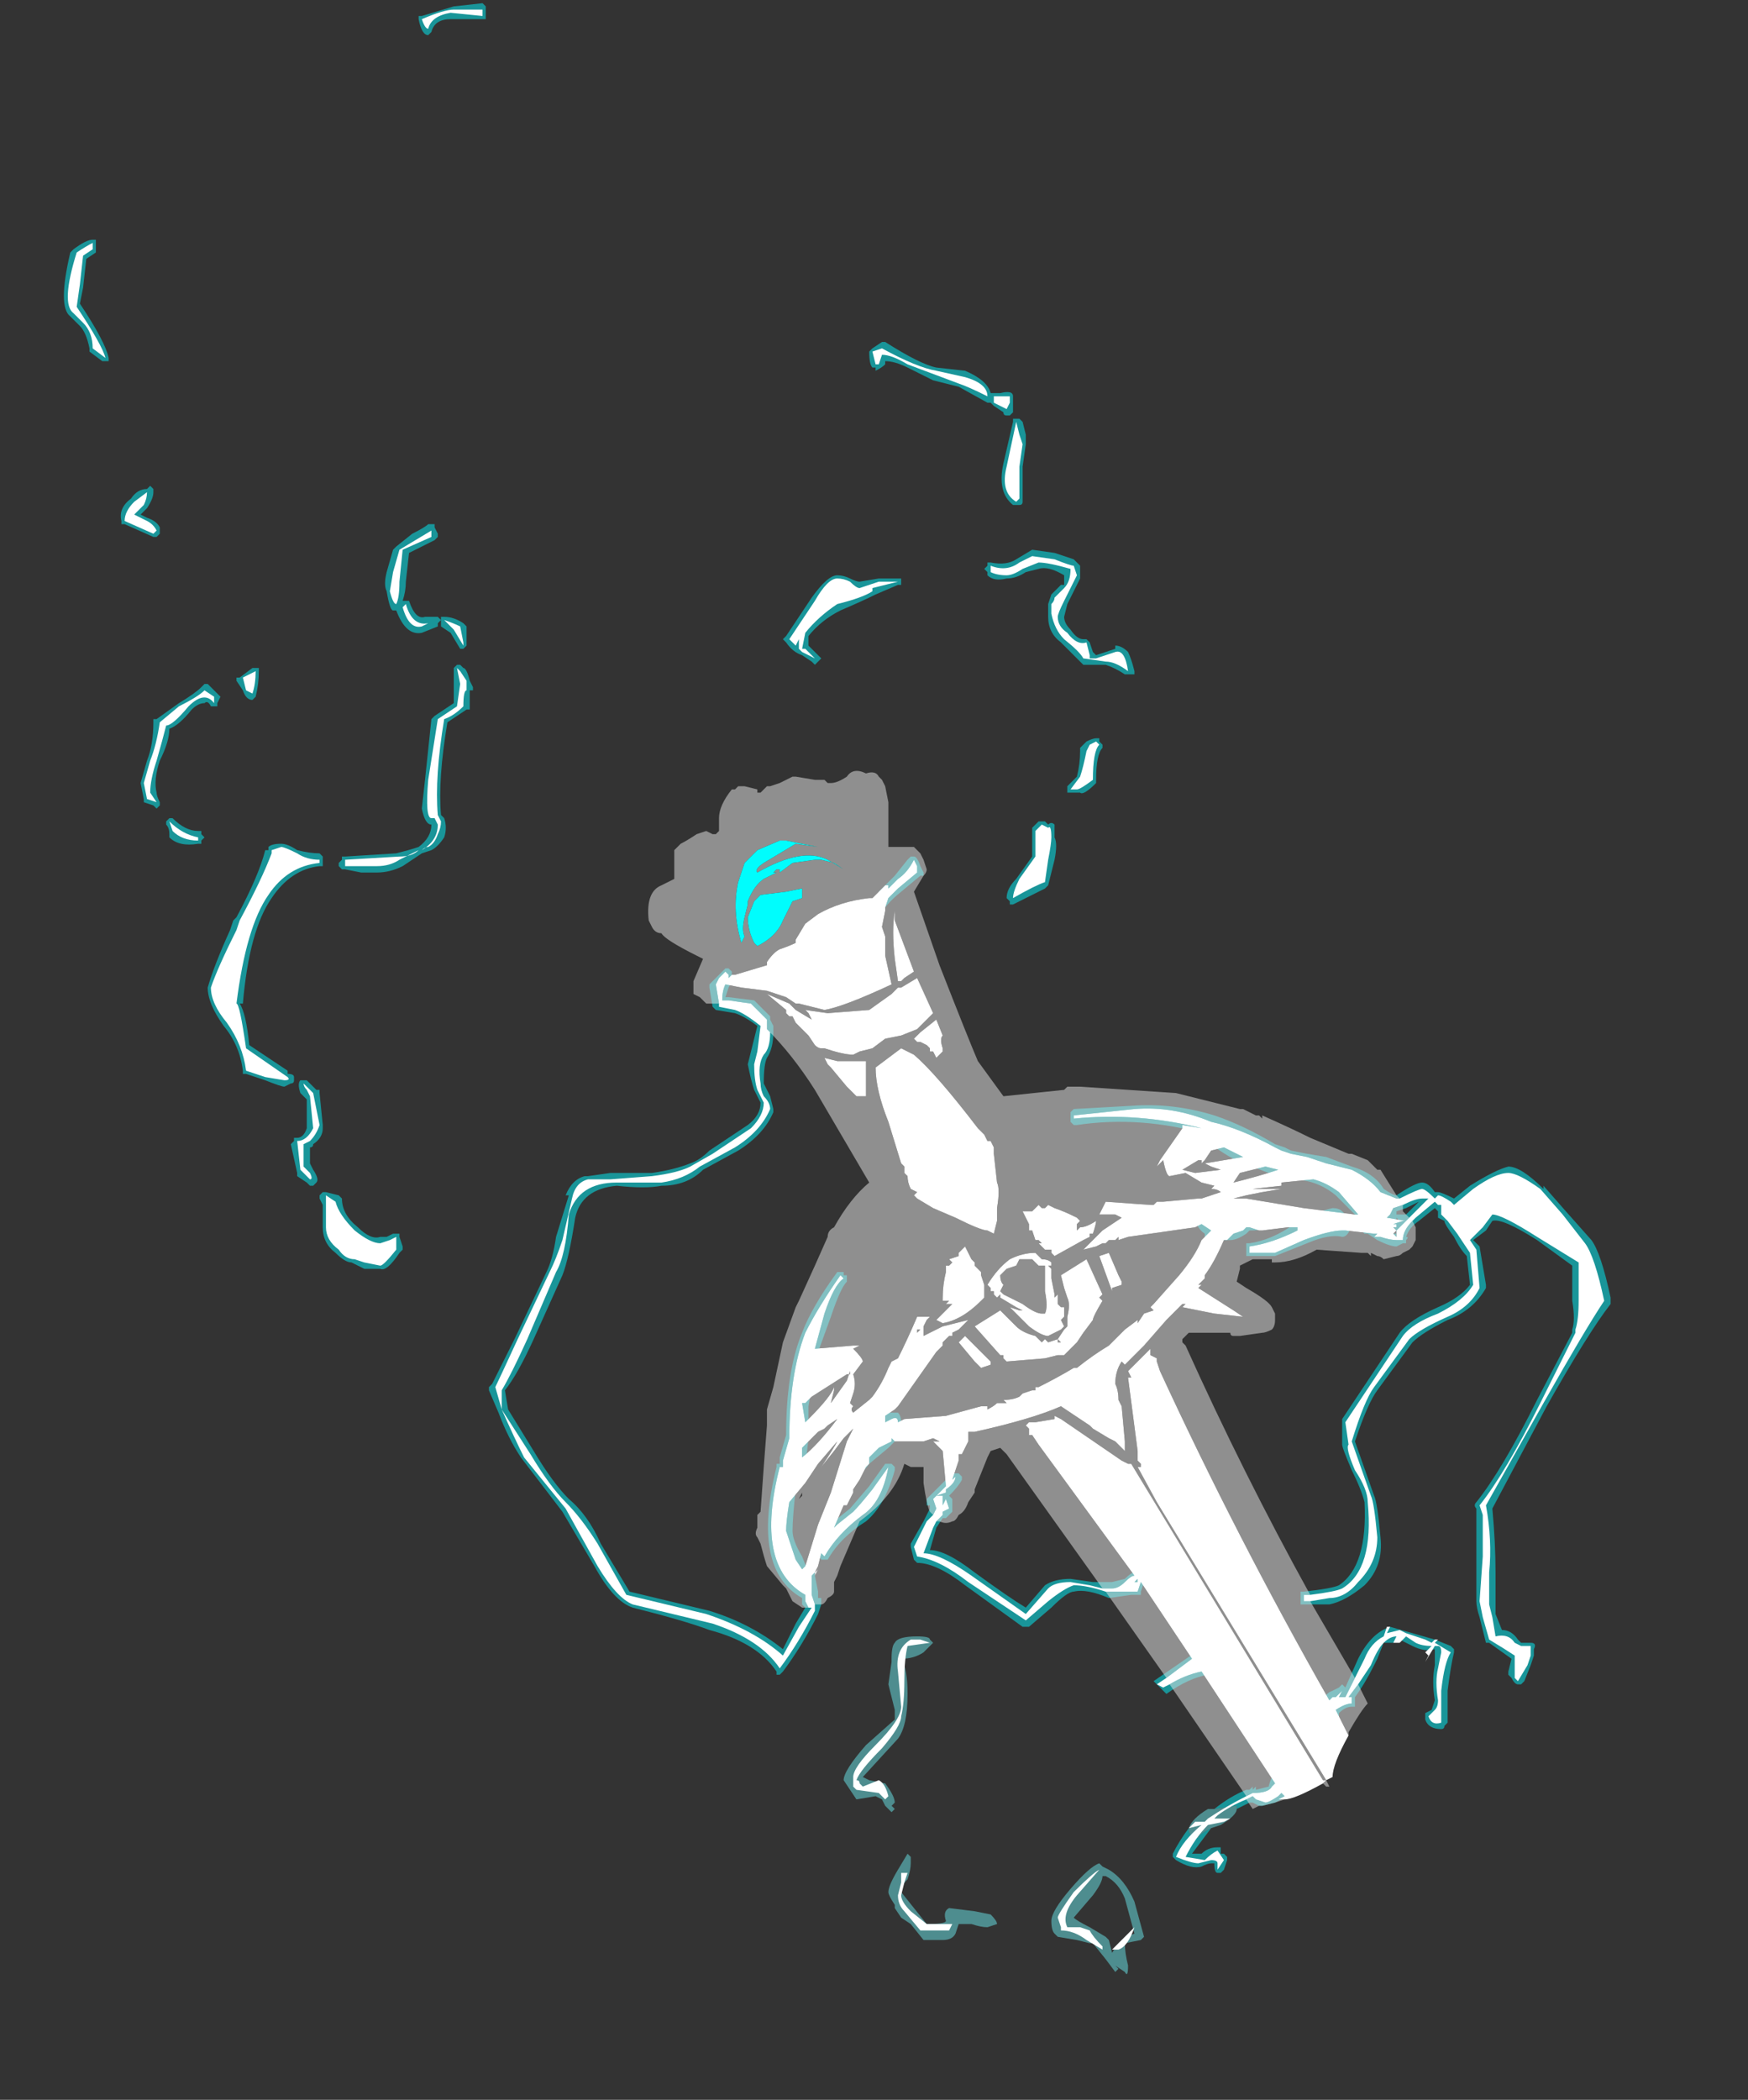 <?xml version="1.0" encoding="UTF-8" standalone="no"?>
<svg xmlns:ffdec="https://www.free-decompiler.com/flash" xmlns:xlink="http://www.w3.org/1999/xlink" ffdec:objectType="frame" height="229.95px" width="191.45px" xmlns="http://www.w3.org/2000/svg">
  <rect width="100%" height="100%" fill="#333333" stroke="none"/>
  <g transform="matrix(1.0, 0.0, 0.0, 1.0, 145.6, 196.35)">
    <use ffdec:characterId="1309" height="30.85" transform="matrix(7.0, 0.0, 0.0, 7.0, -138.6, -196.0)" width="24.2" xlink:href="#shape0"/>
  </g>
  <defs>
    <g id="shape0" transform="matrix(1.0, 0.0, 0.0, 1.0, 19.8, 28.0)">
      <path d="M1.05 -8.9 L1.05 -8.95 1.1 -8.95 1.05 -9.0 1.05 -8.9 M1.05 -9.1 L1.05 -9.05 1.2 -9.05 1.4 -9.25 1.2 -9.15 1.05 -9.1 M0.35 -8.95 L0.35 -8.9 Q0.3 -8.7 0.2 -8.7 0.0 -8.75 -0.35 -8.6 L-0.85 -8.4 -1.3 -8.4 -1.3 -8.6 -1.25 -8.6 Q-0.9 -8.65 -0.55 -8.9 -0.2 -9.1 0.05 -9.15 0.15 -9.15 0.2 -9.1 L0.35 -8.95 M1.8 -8.95 L1.7 -9.0 1.7 -9.1 1.65 -9.15 1.4 -8.95 Q1.25 -8.85 1.2 -8.7 1.25 -8.7 1.2 -8.65 L1.2 -8.6 1.15 -8.6 1.05 -8.55 Q0.95 -8.55 0.75 -8.65 L0.6 -8.75 0.55 -8.75 0.5 -8.8 0.5 -8.85 0.45 -8.95 0.45 -9.0 0.1 -9.35 Q-0.2 -9.6 -0.6 -9.6 -0.85 -9.65 -1.2 -9.8 L-1.25 -9.8 Q-1.6 -9.95 -1.85 -10.15 L-1.85 -10.2 -1.9 -10.2 Q-1.95 -10.25 -1.9 -10.25 L-1.9 -10.3 Q-2.95 -10.6 -3.95 -10.45 L-4.0 -10.45 -4.05 -10.5 -4.05 -10.65 -4.0 -10.7 -3.1 -10.75 Q-2.45 -10.8 -1.8 -10.6 -1.35 -10.45 -0.85 -10.15 L-0.7 -10.1 -0.6 -10.05 -0.35 -10.0 -0.05 -9.95 0.35 -9.8 Q0.7 -9.7 0.85 -9.45 1.0 -9.35 1.05 -9.35 1.35 -9.55 1.45 -9.55 1.55 -9.55 1.65 -9.4 L1.7 -9.4 Q1.75 -9.4 1.95 -9.3 L2.2 -9.5 Q2.6 -9.75 2.8 -9.8 3.0 -9.8 3.35 -9.45 L3.35 -9.5 3.7 -9.1 4.1 -8.65 Q4.25 -8.45 4.4 -7.75 L4.4 -7.65 Q4.05 -7.2 3.4 -6.05 L2.55 -4.45 Q2.6 -3.9 2.6 -3.45 L2.6 -2.8 2.7 -2.55 Q2.85 -2.55 2.95 -2.4 L3.0 -2.35 3.15 -2.35 Q3.25 -2.35 3.2 -2.25 L3.2 -2.15 3.15 -2.0 3.05 -1.75 3.0 -1.7 2.95 -1.7 Q2.9 -1.7 2.85 -1.8 L2.8 -1.85 2.8 -1.9 2.85 -2.1 2.5 -2.35 2.45 -2.35 2.35 -2.75 Q2.3 -2.9 2.3 -3.0 L2.3 -4.45 Q2.25 -4.5 2.3 -4.55 2.7 -5.05 3.25 -6.15 L3.8 -7.2 3.8 -7.25 Q3.85 -7.4 3.8 -7.7 L3.8 -8.25 3.25 -8.65 Q2.7 -9.0 2.55 -8.95 L2.45 -8.8 2.25 -8.65 2.35 -8.55 2.45 -7.95 2.45 -7.9 Q2.25 -7.55 1.85 -7.4 1.45 -7.2 1.3 -7.05 L0.75 -6.3 Q0.6 -6.1 0.4 -5.5 L0.7 -4.65 Q0.75 -4.55 0.8 -4.0 0.85 -3.55 0.55 -3.25 0.25 -3.0 0.0 -2.95 L-0.45 -2.95 -0.45 -3.15 -0.4 -3.15 Q0.05 -3.2 0.15 -3.25 0.6 -3.55 0.55 -4.55 0.5 -4.75 0.35 -5.05 0.2 -5.4 0.2 -5.45 L0.2 -5.85 1.1 -7.2 Q1.25 -7.4 1.7 -7.6 2.05 -7.75 2.2 -7.95 L2.15 -8.4 Q2.05 -8.5 1.95 -8.7 1.8 -8.9 1.8 -8.95 M1.1 -8.8 L1.1 -8.8 1.1 -8.75 1.05 -8.75 1.05 -8.7 1.15 -8.75 1.1 -8.8 M-5.85 -5.0 L-5.8 -5.0 -5.75 -4.95 -5.75 -4.9 Q-5.8 -4.8 -5.95 -4.65 L-5.9 -4.6 -5.9 -4.4 -6.0 -4.3 -6.05 -4.3 -6.15 -4.15 -6.25 -3.8 Q-6.0 -3.8 -5.55 -3.45 -5.0 -3.05 -4.75 -2.9 L-4.45 -3.25 Q-4.3 -3.35 -4.05 -3.35 L-3.7 -3.3 -3.4 -3.3 -3.2 -3.35 Q-3.1 -3.45 -3.05 -3.45 L-3.0 -3.45 -2.9 -3.35 -2.9 -3.3 -2.95 -3.15 -2.95 -3.1 -3.1 -3.1 -3.45 -3.05 Q-3.8 -3.2 -4.0 -3.15 -4.1 -3.15 -4.35 -2.9 L-4.7 -2.6 -4.8 -2.6 -5.7 -3.25 Q-6.15 -3.6 -6.45 -3.6 L-6.5 -3.65 -6.55 -3.85 -6.55 -3.9 -6.35 -4.25 -6.25 -4.45 -6.25 -4.5 -6.3 -4.5 -6.3 -4.6 -5.9 -5.0 -5.85 -5.0 M-7.5 -4.45 L-7.2 -4.8 -6.95 -5.15 -6.85 -5.15 -6.8 -5.1 -6.8 -5.05 Q-6.95 -4.5 -7.25 -4.25 -7.65 -4.0 -7.85 -3.65 L-7.95 -3.65 -8.0 -3.75 -8.0 -3.8 Q-8.0 -4.05 -7.75 -4.25 L-7.5 -4.45 M-7.05 -6.2 L-7.0 -6.2 -6.9 -6.15 -6.85 -6.1 -6.85 -6.0 -6.9 -5.95 Q-6.8 -5.95 -6.75 -5.95 -6.7 -5.9 -6.7 -5.8 -6.65 -5.6 -6.8 -5.5 L-6.9 -5.4 -7.2 -5.15 Q-7.3 -5.0 -7.4 -5.0 L-7.55 -5.0 -7.6 -5.05 -7.6 -5.3 -7.05 -6.2 M-1.35 -9.2 L-1.25 -9.2 Q-0.85 -9.2 -0.7 -9.1 L-0.65 -9.05 -0.65 -9.0 -0.7 -9.0 Q-0.85 -8.8 -1.25 -8.8 L-1.3 -8.75 Q-1.45 -8.65 -1.55 -8.65 L-1.65 -8.65 Q-1.75 -8.65 -1.85 -8.55 L-1.9 -8.55 Q-1.95 -8.55 -1.95 -8.6 L-1.95 -8.75 Q-2.1 -8.85 -2.1 -9.05 L-2.1 -9.15 -2.05 -9.15 -1.6 -9.2 -1.35 -9.2 M-12.1 -8.7 L-11.9 -9.35 -11.95 -9.35 Q-11.85 -9.6 -11.65 -9.65 L-11.6 -9.65 -11.25 -9.7 -10.6 -9.7 Q-10.25 -9.75 -10.0 -9.85 -9.85 -9.9 -9.7 -10.05 L-9.1 -10.45 Q-8.9 -10.6 -8.9 -10.8 L-9.0 -11.0 Q-9.05 -11.15 -9.1 -11.4 L-9.05 -11.6 Q-9.0 -11.8 -8.95 -12.0 -9.15 -12.15 -9.3 -12.2 L-9.6 -12.25 -9.65 -12.3 -9.7 -12.6 -9.7 -12.65 -9.45 -12.9 -9.4 -12.9 -9.35 -12.85 -9.35 -12.7 -9.4 -12.6 -9.45 -12.45 -9.4 -12.45 -9.0 -12.4 -8.75 -12.15 -8.75 -12.1 -8.7 -12.0 -8.7 -11.9 Q-8.7 -11.65 -8.8 -11.5 -8.85 -11.4 -8.85 -11.1 -8.8 -11.0 -8.75 -10.9 L-8.7 -10.7 -8.7 -10.65 Q-8.85 -10.3 -9.25 -10.05 L-9.8 -9.75 Q-10.05 -9.5 -10.45 -9.5 -10.7 -9.45 -11.15 -9.5 -11.7 -9.45 -11.8 -9.0 -11.9 -8.35 -12.0 -8.1 L-12.45 -7.1 Q-12.7 -6.55 -12.9 -6.3 L-12.85 -6.0 -12.45 -5.35 Q-12.15 -4.85 -11.9 -4.6 -11.6 -4.35 -11.4 -3.9 L-10.95 -3.15 -9.7 -2.85 Q-9.05 -2.65 -8.55 -2.25 L-8.35 -2.65 -8.2 -2.9 -8.25 -2.95 -8.25 -3.05 Q-9.05 -3.5 -8.65 -5.1 L-8.65 -5.15 -8.6 -5.15 -8.6 -5.25 -8.5 -5.6 Q-8.5 -6.6 -8.25 -7.2 -8.1 -7.6 -7.7 -8.15 L-7.6 -8.15 -7.6 -8.1 -7.55 -8.1 -7.55 -8.0 Q-7.65 -7.9 -7.8 -7.45 L-8.0 -6.9 -8.05 -6.8 -8.0 -6.75 -8.0 -6.7 -8.05 -6.7 -8.05 -6.65 -8.15 -6.05 -8.15 -5.8 -8.2 -5.6 -8.15 -5.6 -8.15 -5.55 -8.2 -5.1 -8.3 -4.8 -8.35 -4.75 Q-8.4 -4.3 -8.4 -4.1 -8.4 -3.95 -8.25 -3.7 L-8.15 -3.45 -8.05 -3.45 -8.05 -3.4 -8.0 -3.15 -8.0 -3.05 -7.95 -3.05 -7.95 -2.95 -8.0 -2.8 Q-8.25 -2.3 -8.55 -1.9 L-8.6 -1.85 -8.65 -1.85 -8.65 -1.9 Q-8.95 -2.35 -9.7 -2.55 -10.1 -2.7 -10.9 -2.9 -11.2 -3.0 -11.5 -3.55 L-12.0 -4.4 -12.65 -5.25 Q-12.85 -5.55 -13.0 -5.95 L-13.15 -6.3 -13.15 -6.35 -13.1 -6.4 Q-13.05 -6.5 -12.75 -7.1 L-12.25 -8.15 Q-12.15 -8.35 -12.1 -8.7 M-15.5 -9.35 L-15.45 -9.3 Q-15.45 -9.05 -15.2 -8.85 -15.0 -8.65 -14.85 -8.7 L-14.75 -8.7 -14.65 -8.75 -14.55 -8.75 -14.55 -8.7 -14.5 -8.55 -14.5 -8.5 -14.55 -8.45 Q-14.75 -8.15 -14.85 -8.2 L-15.1 -8.2 -15.3 -8.3 Q-15.4 -8.3 -15.55 -8.45 -15.75 -8.6 -15.75 -8.85 L-15.75 -9.2 -15.8 -9.3 -15.8 -9.35 -15.75 -9.4 -15.7 -9.4 -15.5 -9.35 M-16.1 -11.15 L-16.0 -11.15 -15.85 -11.0 -15.8 -11.0 -15.8 -10.95 -15.75 -10.45 -15.75 -10.4 Q-15.75 -10.25 -15.9 -10.15 -15.9 -10.1 -15.95 -10.1 L-15.95 -9.85 -15.9 -9.75 Q-15.8 -9.6 -15.85 -9.55 L-15.9 -9.5 -15.95 -9.5 -16.0 -9.55 -16.15 -9.65 -16.15 -9.7 -16.25 -10.15 -16.2 -10.2 -16.2 -10.25 -16.15 -10.25 Q-16.05 -10.25 -16.0 -10.4 L-16.0 -10.85 -16.1 -10.95 Q-16.15 -11.1 -16.1 -11.15 M-15.45 -14.6 L-15.45 -14.65 -15.4 -14.65 -14.6 -14.7 Q-14.4 -14.75 -14.25 -14.8 -14.05 -14.95 -14.05 -15.15 L-14.05 -15.15 Q-14.15 -15.15 -14.2 -15.4 L-14.15 -15.85 -14.05 -16.8 -14.0 -16.85 -13.7 -17.05 -13.7 -17.6 -13.65 -17.65 -13.6 -17.65 -13.55 -17.6 Q-13.5 -17.6 -13.45 -17.4 L-13.4 -17.3 -13.4 -17.25 -13.45 -17.25 -13.45 -16.95 -13.5 -16.95 -13.8 -16.75 Q-13.95 -15.85 -13.9 -15.3 L-13.85 -15.25 Q-13.8 -15.1 -13.85 -14.95 -13.95 -14.8 -14.05 -14.75 L-14.2 -14.7 -14.5 -14.5 Q-14.7 -14.4 -14.9 -14.4 L-15.15 -14.4 -15.4 -14.45 -15.45 -14.45 -15.5 -14.5 -15.5 -14.55 -15.45 -14.6 M-16.4 -14.85 Q-16.3 -14.85 -16.15 -14.75 -15.95 -14.7 -15.8 -14.7 L-15.75 -14.65 -15.75 -14.5 -15.8 -14.5 Q-16.25 -14.45 -16.55 -14.0 -16.9 -13.5 -17.0 -12.35 L-17.05 -12.35 Q-16.95 -12.2 -16.9 -11.7 L-16.3 -11.3 -16.3 -11.25 Q-16.2 -11.25 -16.2 -11.2 L-16.2 -11.15 Q-16.2 -11.1 -16.25 -11.1 L-16.35 -11.05 Q-16.4 -11.05 -16.65 -11.15 L-16.95 -11.25 -17.0 -11.25 -17.0 -11.3 Q-17.05 -11.7 -17.3 -12.0 -17.55 -12.35 -17.55 -12.6 -17.45 -12.95 -17.2 -13.5 L-17.15 -13.65 -17.1 -13.7 Q-16.75 -14.35 -16.65 -14.75 L-16.6 -14.75 -16.6 -14.8 Q-16.55 -14.85 -16.4 -14.85 M-16.75 -17.6 L-16.75 -17.55 Q-16.75 -17.35 -16.8 -17.15 L-16.85 -17.1 Q-16.95 -17.1 -17.0 -17.25 L-17.1 -17.4 -17.1 -17.45 -17.05 -17.45 -16.85 -17.6 -16.75 -17.6 M-13.9 -18.4 L-13.85 -18.4 Q-13.7 -18.4 -13.55 -18.3 L-13.5 -18.25 -13.5 -17.95 -13.55 -17.9 -13.6 -17.9 -13.75 -18.15 -13.9 -18.25 -13.9 -18.4 M-14.35 -19.7 Q-14.15 -19.8 -14.1 -19.85 L-14.0 -19.85 -14.0 -19.8 -13.95 -19.7 -13.95 -19.65 -14.0 -19.6 -14.4 -19.4 -14.45 -18.95 Q-14.45 -18.8 -14.5 -18.65 L-14.4 -18.65 Q-14.3 -18.35 -14.15 -18.4 L-13.95 -18.4 -13.9 -18.35 -13.95 -18.3 -13.95 -18.25 -14.2 -18.15 Q-14.45 -18.1 -14.6 -18.5 L-14.65 -18.5 Q-14.7 -18.5 -14.75 -18.8 -14.8 -18.9 -14.75 -19.1 L-14.65 -19.45 -14.6 -19.5 -14.35 -19.7 M-17.7 -15.05 L-17.65 -15.05 -17.65 -15.0 -17.6 -14.95 -17.65 -14.9 -17.65 -14.85 -17.7 -14.85 Q-18.0 -14.8 -18.15 -14.95 L-18.15 -15.0 Q-18.15 -15.1 -18.2 -15.15 L-18.2 -15.2 -18.15 -15.25 -18.1 -15.25 Q-17.9 -15.05 -17.7 -15.05 M-17.6 -17.35 L-17.55 -17.35 -17.35 -17.15 -17.4 -17.05 -17.4 -17.0 -17.5 -17.0 Q-17.55 -17.1 -17.6 -17.05 -17.7 -17.05 -17.8 -16.95 -18.0 -16.7 -18.15 -16.65 -18.15 -16.45 -18.3 -16.15 -18.4 -15.85 -18.35 -15.65 -18.35 -15.6 -18.3 -15.5 L-18.3 -15.45 -18.35 -15.4 -18.4 -15.45 -18.55 -15.5 -18.55 -15.55 -18.6 -15.8 -18.5 -16.15 Q-18.4 -16.4 -18.4 -16.75 L-18.4 -16.8 -18.35 -16.8 -18.0 -17.05 Q-17.75 -17.2 -17.65 -17.3 L-17.6 -17.35 M-18.4 -20.4 L-18.4 -20.35 Q-18.4 -20.25 -18.5 -20.1 L-18.6 -20.0 -18.5 -19.95 Q-18.35 -19.9 -18.3 -19.8 L-18.3 -19.7 -18.35 -19.65 -18.4 -19.65 -18.85 -19.85 -18.9 -19.85 -18.9 -19.9 Q-18.95 -20.1 -18.75 -20.25 -18.65 -20.4 -18.5 -20.4 L-18.45 -20.45 -18.4 -20.4 M-19.3 -24.15 L-19.3 -24.1 -19.45 -24.0 -19.5 -23.55 -19.55 -23.3 Q-19.15 -22.7 -19.1 -22.45 L-19.1 -22.4 -19.2 -22.4 -19.4 -22.55 -19.4 -22.6 Q-19.45 -22.85 -19.55 -22.95 L-19.7 -23.1 Q-19.9 -23.25 -19.7 -24.1 L-19.65 -24.15 Q-19.45 -24.3 -19.35 -24.3 L-19.3 -24.3 -19.3 -24.15 M-13.2 -27.95 L-13.2 -27.75 -13.75 -27.75 Q-14.0 -27.75 -14.05 -27.55 L-14.1 -27.5 Q-14.2 -27.5 -14.25 -27.75 L-14.25 -27.8 -14.2 -27.8 -13.7 -27.95 -13.25 -28.0 -13.2 -27.95 M-4.65 -15.05 L-4.65 -15.1 -4.55 -15.2 -4.45 -15.2 -4.4 -15.15 Q-4.35 -15.2 -4.3 -15.15 L-4.3 -14.95 Q-4.25 -14.85 -4.3 -14.6 L-4.4 -14.2 -4.45 -14.15 -4.95 -13.9 -5.0 -13.9 -5.0 -13.95 -5.05 -14.0 Q-5.05 -14.15 -4.9 -14.3 L-4.65 -14.65 -4.65 -15.05 M-3.9 -16.3 L-3.9 -16.35 -3.8 -16.45 Q-3.7 -16.5 -3.65 -16.5 L-3.6 -16.5 -3.6 -16.45 -3.55 -16.4 -3.55 -16.35 Q-3.65 -16.25 -3.65 -15.85 L-3.65 -15.8 Q-3.85 -15.6 -3.9 -15.65 L-4.1 -15.65 -4.1 -15.75 -3.95 -15.9 Q-3.9 -16.1 -3.9 -16.3 M-4.75 -19.1 Q-4.9 -19.0 -5.05 -19.0 -5.25 -18.95 -5.35 -19.05 L-5.35 -19.1 -5.4 -19.15 -5.35 -19.2 -5.35 -19.25 -5.3 -19.25 Q-5.05 -19.2 -4.9 -19.3 L-4.65 -19.45 -4.3 -19.4 -4.0 -19.3 -3.9 -19.2 -3.9 -19.0 -4.1 -18.6 -4.15 -18.4 Q-4.15 -18.3 -4.05 -18.2 -3.95 -18.05 -3.85 -18.05 L-3.8 -18.05 -3.75 -18.0 -3.7 -17.85 -3.65 -17.8 -3.35 -17.9 -3.35 -17.95 Q-3.25 -17.95 -3.15 -17.85 -3.1 -17.75 -3.05 -17.55 L-3.05 -17.5 -3.2 -17.5 Q-3.35 -17.6 -3.5 -17.65 L-3.85 -17.65 -4.2 -18.0 Q-4.4 -18.15 -4.4 -18.4 L-4.4 -18.6 -4.35 -18.75 -4.2 -18.9 -4.15 -18.9 -4.15 -19.05 Q-4.4 -19.2 -4.55 -19.15 L-4.75 -19.1 M-7.0 -14.15 L-6.8 -14.35 -6.6 -14.6 -6.55 -14.65 -6.5 -14.65 Q-6.45 -14.65 -6.4 -14.5 L-6.35 -14.4 -6.35 -14.35 -6.4 -14.35 -6.7 -14.1 Q-6.95 -13.9 -7.05 -13.7 L-7.05 -13.65 -7.1 -13.65 -7.15 -13.7 -7.15 -13.75 -7.05 -14.1 -7.0 -14.15 M-7.5 -19.0 Q-7.4 -18.95 -7.35 -18.95 L-7.05 -19.0 -6.7 -19.0 -6.7 -18.9 -6.75 -18.9 -7.1 -18.75 Q-7.3 -18.65 -7.65 -18.5 -7.95 -18.35 -8.15 -18.1 L-8.15 -17.95 Q-8.05 -17.85 -8.0 -17.8 L-7.95 -17.75 -8.05 -17.65 -8.1 -17.7 -8.25 -17.8 Q-8.4 -17.85 -8.5 -18.0 L-8.55 -18.05 -8.5 -18.1 -8.1 -18.7 Q-7.85 -19.05 -7.7 -19.05 -7.6 -19.05 -7.5 -19.0 M-4.95 -21.45 L-4.95 -21.5 -4.85 -21.5 -4.8 -21.45 -4.75 -21.25 -4.75 -21.1 -4.8 -20.75 -4.8 -20.2 Q-4.8 -20.15 -4.85 -20.15 L-4.95 -20.15 Q-5.2 -20.35 -5.1 -20.8 L-4.95 -21.45 M-5.25 -21.7 L-5.3 -21.75 -5.35 -21.75 -5.8 -22.0 -6.2 -22.1 -6.6 -22.3 Q-6.8 -22.4 -6.95 -22.4 L-6.95 -22.35 Q-7.0 -22.3 -7.1 -22.25 L-7.1 -22.3 -7.15 -22.3 Q-7.2 -22.35 -7.2 -22.55 L-7.15 -22.6 -7.0 -22.7 -6.95 -22.7 Q-6.4 -22.35 -6.15 -22.3 L-5.7 -22.25 Q-5.35 -22.1 -5.3 -21.9 L-5.15 -21.9 Q-4.95 -21.95 -4.95 -21.85 L-4.95 -21.6 -5.0 -21.55 -5.05 -21.55 Q-5.1 -21.55 -5.1 -21.6 L-5.25 -21.7 M1.65 -2.2 L1.65 -2.25 Q1.5 -2.2 1.3 -2.3 L1.1 -2.4 1.0 -2.35 0.85 -2.35 0.75 -2.1 0.7 -2.0 Q0.55 -1.7 0.4 -1.5 L0.4 -1.35 0.35 -1.35 Q0.25 -1.35 0.15 -1.25 0.15 -1.2 0.15 -1.1 L0.15 -1.05 Q0.25 -1.0 0.25 -0.9 L0.2 -0.85 0.05 -0.85 Q0.0 -0.9 -0.1 -0.95 L-0.2 -1.05 -0.25 -1.05 -0.25 -1.1 Q-0.25 -1.15 -0.1 -1.35 -0.1 -1.55 0.05 -1.6 L0.15 -1.65 0.2 -1.7 0.25 -1.65 0.45 -2.1 Q0.65 -2.5 0.95 -2.6 L1.65 -2.4 1.9 -2.3 1.95 -2.25 1.95 -2.2 Q1.9 -2.0 1.85 -1.6 L1.85 -1.1 1.8 -1.05 Q1.8 -1.0 1.75 -1.0 1.55 -1.0 1.5 -1.15 L1.5 -1.25 1.6 -1.3 1.65 -1.45 Q1.6 -1.75 1.65 -2.0 L1.65 -2.2 M1.05 -8.8 L1.0 -8.85 1.0 -8.75 1.05 -8.75 1.05 -8.8 M-1.8 0.25 Q-1.55 0.05 -1.3 -0.05 L-1.25 -0.05 -1.2 -0.1 -1.2 -0.05 -1.15 -0.1 -1.15 -0.05 -0.95 -0.1 Q-0.9 -0.3 -0.85 -0.25 L-0.6 -0.25 -0.5 -0.15 Q-0.5 0.0 -0.6 0.05 L-0.65 0.05 Q-0.7 0.05 -0.75 0.1 L-0.85 0.15 -1.05 0.2 -1.1 0.2 -1.2 0.15 -1.25 0.15 -1.45 0.25 -1.45 0.2 -1.8 0.25 M-1.9 -1.85 Q-2.2 -1.8 -2.55 -1.55 L-2.75 -1.75 -1.95 -2.3 -1.85 -2.3 Q-1.75 -2.25 -1.8 -2.15 L-1.8 -2.1 -1.85 -1.95 Q-1.85 -1.9 -1.9 -1.85 M-1.85 0.55 L-2.15 0.95 -2.0 0.95 Q-1.9 0.85 -1.75 0.85 L-1.7 0.85 -1.7 0.95 -1.65 0.95 -1.6 1.0 -1.6 1.05 -1.65 1.2 -1.7 1.25 -1.75 1.25 Q-1.8 1.25 -1.8 1.1 L-1.85 1.1 Q-1.9 1.1 -2.0 1.15 -2.15 1.2 -2.4 1.05 L-2.45 1.0 -2.45 0.95 Q-2.35 0.75 -2.2 0.55 L-2.2 0.6 -2.15 0.7 -2.05 0.7 Q-2.05 0.65 -1.85 0.55" fill="#00f7ff" fill-opacity="0.502" fill-rule="evenodd" stroke="none"/>
      <path d="M-6.85 -2.1 Q-6.85 -2.3 -6.8 -2.35 -6.75 -2.45 -6.45 -2.45 -6.25 -2.45 -6.25 -2.4 L-6.2 -2.35 -6.35 -2.2 Q-6.5 -2.1 -6.7 -2.1 -6.6 -1.95 -6.6 -1.55 -6.6 -1.05 -6.75 -0.85 L-7.3 -0.25 -7.2 -0.2 -6.95 -0.15 Q-6.8 0.05 -6.8 0.15 L-6.85 0.2 -6.8 0.25 -6.85 0.3 -6.95 0.2 -7.0 0.1 -7.1 0.05 -7.4 0.1 -7.6 -0.2 Q-7.6 -0.35 -7.25 -0.75 L-6.8 -1.15 -6.8 -1.3 -6.9 -1.7 -6.85 -2.05 -6.85 -2.1 M-1.8 0.25 L-1.45 0.2 -1.45 0.25 Q-1.45 0.35 -1.7 0.5 L-1.85 0.55 Q-2.05 0.65 -2.05 0.7 L-2.15 0.7 -2.2 0.6 -2.2 0.55 Q-2.15 0.4 -1.9 0.25 L-1.8 0.25 M-3.5 1.3 L-3.55 1.3 Q-3.55 1.4 -3.7 1.6 L-4.0 1.95 Q-3.95 2.0 -3.75 2.1 L-3.5 2.25 -3.45 2.3 -3.4 2.5 -3.3 2.35 Q-3.2 2.25 -3.05 2.2 L-3.2 1.65 Q-3.3 1.4 -3.5 1.3 M-3.55 1.15 L-3.45 1.2 Q-3.2 1.35 -3.05 1.7 L-2.9 2.25 -2.95 2.3 -3.2 2.35 Q-3.2 2.5 -3.15 2.7 -3.15 2.9 -3.2 2.8 L-3.35 2.7 -3.3 2.75 -3.35 2.8 -3.5 2.6 -3.7 2.35 -3.75 2.35 -3.95 2.3 -4.25 2.25 -4.3 2.2 Q-4.35 2.15 -4.35 2.0 -4.35 1.85 -4.05 1.5 -3.75 1.15 -3.6 1.1 L-3.55 1.15 M-5.2 2.05 L-5.35 2.1 Q-5.45 2.1 -5.6 2.05 L-5.8 2.05 -5.85 2.2 Q-5.9 2.3 -6.05 2.3 L-6.35 2.3 -6.55 2.05 -6.7 1.95 -6.8 1.8 -6.8 1.75 Q-6.9 1.6 -6.9 1.55 -6.9 1.45 -6.75 1.2 L-6.6 0.95 -6.55 1.0 -6.55 1.1 Q-6.55 1.2 -6.6 1.35 -6.7 1.45 -6.7 1.55 L-6.3 2.05 Q-6.0 2.05 -6.0 2.0 -6.05 1.85 -5.95 1.8 L-5.55 1.85 -5.3 1.9 Q-5.2 2.0 -5.2 2.05" fill="#6be7eb" fill-opacity="0.502" fill-rule="evenodd" stroke="none"/>
      <path d="M1.1 -9.3 L1.05 -9.3 0.8 -9.4 Q0.65 -9.6 0.35 -9.75 L-0.05 -9.85 -0.35 -9.95 -0.6 -10.0 -0.75 -10.05 -0.85 -10.1 Q-1.4 -10.4 -1.85 -10.5 -2.45 -10.75 -3.05 -10.7 L-4.0 -10.6 -4.0 -10.55 Q-3.0 -10.65 -2.0 -10.4 L-2.3 -10.45 -2.3 -10.4 -2.65 -9.9 -2.7 -9.8 -2.6 -9.9 Q-2.55 -9.65 -2.5 -9.65 L-2.25 -9.7 -2.0 -9.55 -1.8 -9.5 -1.85 -9.45 Q-1.75 -9.45 -1.7 -9.4 L-2.0 -9.3 -2.05 -9.3 -2.6 -9.25 -2.7 -9.25 -2.75 -9.2 -2.8 -9.2 -3.5 -9.25 -3.6 -9.05 -3.35 -9.05 -3.25 -9.0 -3.55 -8.8 -3.85 -8.5 -3.65 -8.55 -3.55 -8.6 -3.5 -8.6 -3.45 -8.65 -3.35 -8.65 -3.3 -8.7 -3.3 -8.65 -3.15 -8.7 -2.1 -8.85 -2.0 -8.9 -1.85 -8.8 -2.0 -8.65 Q-2.1 -8.4 -2.35 -8.1 L-2.75 -7.65 -2.8 -7.6 -2.75 -7.55 -2.9 -7.5 -3.0 -7.35 -3.0 -7.4 -3.2 -7.25 -3.45 -7.0 Q-3.7 -6.85 -3.95 -6.65 L-4.0 -6.65 Q-4.25 -6.5 -4.55 -6.35 L-4.6 -6.35 -4.6 -6.3 -4.65 -6.3 -4.8 -6.25 -4.85 -6.2 Q-4.95 -6.15 -5.1 -6.15 L-5.05 -6.1 -5.2 -6.1 Q-5.25 -6.05 -5.35 -6.0 L-5.35 -6.05 -5.45 -6.05 -6.0 -5.9 -6.65 -5.85 -6.75 -5.8 Q-6.75 -5.9 -6.85 -5.85 L-6.95 -5.8 -6.95 -5.9 -6.8 -6.0 -6.75 -6.05 -6.15 -6.9 Q-6.1 -6.95 -6.05 -7.0 L-6.05 -7.05 -5.95 -7.15 -5.9 -7.15 -5.9 -7.2 -5.8 -7.25 -5.65 -7.4 -6.05 -7.3 Q-6.25 -7.2 -6.35 -7.15 L-6.35 -7.3 -6.3 -7.4 -6.25 -7.45 -6.45 -7.45 Q-6.6 -7.1 -6.75 -6.8 L-6.85 -6.75 -6.9 -6.65 Q-7.0 -6.4 -7.15 -6.2 L-7.2 -6.15 -7.45 -5.95 Q-7.5 -6.0 -7.45 -6.05 L-7.5 -6.1 -7.45 -6.25 Q-7.4 -6.4 -7.45 -6.55 L-7.3 -6.75 Q-7.3 -6.8 -7.45 -6.95 L-7.35 -7.0 -7.45 -7.0 -8.05 -6.95 -7.9 -7.5 Q-7.75 -7.95 -7.6 -8.05 L-7.65 -8.1 Q-8.0 -7.6 -8.2 -7.2 -8.45 -6.55 -8.45 -5.55 L-8.55 -5.2 -8.55 -5.1 -8.6 -5.1 Q-9.0 -3.55 -8.2 -3.1 L-8.2 -3.0 -8.15 -2.9 -8.1 -2.9 -8.25 -2.9 -8.4 -3.0 -8.5 -3.2 -8.55 -3.25 -8.8 -3.55 Q-8.85 -3.7 -8.9 -3.9 L-8.95 -4.0 Q-9.0 -4.05 -8.95 -4.15 L-8.95 -4.35 -8.9 -4.4 -8.85 -5.1 -8.8 -5.75 -8.8 -6.0 -8.7 -6.35 -8.55 -7.05 -8.35 -7.6 -8.3 -7.7 -8.05 -8.25 -7.85 -8.7 Q-7.85 -8.8 -7.75 -8.85 -7.5 -9.3 -7.2 -9.55 L-8.05 -11.0 Q-8.4 -11.55 -8.8 -11.95 L-8.8 -12.1 -9.05 -12.35 -9.4 -12.4 -9.5 -12.4 Q-9.5 -12.55 -9.45 -12.65 L-9.2 -12.6 -8.8 -12.55 -8.5 -12.45 -8.35 -12.35 -8.3 -12.35 -7.9 -12.25 Q-7.6 -12.3 -6.85 -12.65 L-6.95 -13.1 -6.95 -13.4 -7.0 -13.55 -6.95 -13.8 -6.95 -13.85 -6.9 -14.0 -6.75 -14.15 -6.45 -14.4 -6.45 -14.5 -6.5 -14.6 Q-6.6 -14.4 -6.75 -14.3 L-6.9 -14.15 -6.9 -14.2 -6.95 -14.2 -7.15 -14.0 -7.2 -14.0 Q-7.65 -13.95 -8.0 -13.75 L-8.2 -13.6 -8.35 -13.35 -8.35 -13.3 Q-8.45 -13.25 -8.6 -13.2 -8.7 -13.15 -8.8 -13.0 L-8.8 -12.95 -9.3 -12.8 -9.35 -12.8 -9.4 -12.75 -9.4 -12.8 -9.45 -12.85 -9.55 -12.75 -9.6 -12.65 -9.55 -12.35 -9.75 -12.35 -9.85 -12.45 -9.95 -12.5 -9.95 -12.7 -9.8 -13.05 -9.9 -13.1 Q-10.4 -13.35 -10.45 -13.45 -10.55 -13.45 -10.6 -13.55 L-10.65 -13.65 Q-10.7 -14.1 -10.45 -14.2 L-10.25 -14.3 -10.25 -14.75 -10.15 -14.85 Q-10.05 -14.9 -9.9 -15.0 L-9.75 -15.05 -9.65 -15.0 -9.6 -15.0 -9.55 -15.05 -9.55 -15.25 Q-9.55 -15.45 -9.35 -15.7 L-9.3 -15.7 -9.25 -15.75 -9.15 -15.75 -8.95 -15.7 -8.95 -15.65 -8.9 -15.65 -8.8 -15.75 -8.75 -15.75 -8.6 -15.8 -8.4 -15.9 -8.35 -15.9 -8.05 -15.85 -7.9 -15.85 -7.85 -15.8 -7.8 -15.8 Q-7.7 -15.8 -7.55 -15.9 -7.45 -16.05 -7.25 -15.95 -7.1 -16.0 -7.05 -15.9 L-7.0 -15.85 -6.95 -15.75 -6.9 -15.5 -6.9 -14.8 -6.5 -14.8 -6.4 -14.7 -6.35 -14.6 -6.3 -14.45 Q-6.3 -14.4 -6.35 -14.35 L-6.5 -14.1 -6.1 -12.95 Q-5.65 -11.8 -5.5 -11.45 L-5.1 -10.9 -4.15 -11.0 -4.1 -11.05 -3.9 -11.05 -2.4 -10.95 -1.4 -10.7 -1.35 -10.7 -1.15 -10.6 -1.1 -10.6 -1.05 -10.55 -1.05 -10.6 Q-0.6 -10.4 -0.3 -10.25 L0.3 -10.0 0.35 -10.0 0.6 -9.9 0.75 -9.75 0.8 -9.75 1.05 -9.35 1.1 -9.3 M-8.05 -2.95 L-8.05 -2.95 -8.1 -3.1 -8.1 -3.4 -8.05 -3.45 -8.05 -3.4 -8.0 -3.5 -8.05 -3.45 -8.0 -3.55 -7.95 -3.75 -7.9 -3.7 Q-7.7 -4.05 -7.3 -4.35 -7.0 -4.55 -6.9 -5.1 L-7.15 -4.75 Q-7.35 -4.5 -7.45 -4.4 L-7.7 -4.2 -7.75 -4.15 -7.6 -4.5 -7.55 -4.5 -7.45 -4.7 -7.45 -4.75 -7.35 -4.9 -7.25 -5.1 -7.2 -5.15 -7.2 -5.25 -7.05 -5.4 -6.85 -5.5 -6.85 -5.55 -6.8 -5.5 -6.35 -5.5 -6.2 -5.55 -6.1 -5.5 -6.2 -5.5 -6.05 -5.35 -6.0 -4.8 -6.2 -4.6 -6.15 -4.45 -6.2 -4.35 -6.25 -4.4 Q-6.3 -4.5 -6.35 -4.85 L-6.35 -5.1 -6.55 -5.1 -6.65 -5.15 Q-6.8 -4.65 -7.35 -4.25 L-7.65 -3.55 -7.7 -3.4 -7.75 -3.3 Q-7.75 -3.25 -7.75 -3.15 -7.75 -3.1 -7.85 -3.05 -7.9 -2.95 -7.95 -2.95 L-8.05 -2.95 M-3.5 -3.15 L-3.0 -3.15 -2.95 -3.3 -2.15 -2.1 -2.55 -1.8 -3.5 -3.15 M-2.5 -1.7 Q-2.25 -1.85 -2.0 -1.9 L-0.85 -0.15 -0.9 -0.1 Q-0.95 0.0 -1.2 0.0 L-1.3 0.05 -2.5 -1.7 M-1.3 0.1 L-1.2 0.05 -1.15 0.1 -1.0 0.15 Q-0.95 0.15 -0.8 0.05 L-0.75 0.0 -0.7 0.05 -0.8 0.1 -0.7 0.1 -0.85 0.15 -1.05 0.2 -1.1 0.2 -1.2 0.25 -1.3 0.1 M-0.1 -0.15 L-0.05 -0.2 -0.1 -0.2 -3.1 -5.15 -3.15 -5.15 -3.25 -5.2 -4.2 -5.85 -4.3 -5.9 -4.3 -5.85 -4.6 -5.8 -4.7 -5.8 -4.75 -5.75 -4.7 -5.7 -4.7 -5.6 -4.65 -5.6 -4.55 -5.45 -3.05 -3.4 Q-3.1 -3.4 -3.2 -3.3 -3.3 -3.2 -3.4 -3.2 L-3.55 -3.2 Q-4.3 -4.25 -5.05 -5.3 L-5.15 -5.4 -5.3 -5.35 -5.35 -5.25 -5.55 -4.75 -5.55 -4.7 -5.65 -4.55 Q-5.7 -4.4 -5.8 -4.35 -5.85 -4.25 -5.9 -4.25 -6.0 -4.2 -6.1 -4.25 L-6.15 -4.25 -6.05 -4.35 -6.05 -4.4 -5.95 -4.45 -6.0 -4.6 -6.05 -4.5 -6.05 -4.65 -6.15 -4.65 -6.0 -4.7 -6.0 -4.75 Q-5.85 -4.85 -5.85 -4.95 L-5.9 -4.9 -5.8 -5.2 -5.8 -5.3 -5.75 -5.3 -5.65 -5.5 -5.65 -5.6 -5.65 -5.65 -5.55 -5.65 Q-4.65 -5.85 -4.2 -6.05 L-3.75 -5.75 -3.7 -5.7 -3.45 -5.55 -3.35 -5.5 -3.2 -5.35 -3.2 -5.5 -3.25 -6.05 -3.3 -6.15 Q-3.3 -6.3 -3.35 -6.4 -3.35 -6.6 -3.25 -6.75 L-3.2 -6.7 -2.9 -7.0 -2.55 -7.4 -2.3 -7.65 Q-2.25 -7.65 -2.3 -7.65 L-2.25 -7.65 -2.3 -7.6 -1.8 -7.5 -1.35 -7.45 -1.5 -7.55 -2.05 -7.9 -2.0 -7.95 -2.05 -7.95 -1.95 -8.05 -1.95 -8.1 Q-1.8 -8.3 -1.65 -8.65 L-1.6 -8.65 -1.5 -8.75 -1.35 -8.8 -1.3 -8.85 -1.25 -8.85 -1.1 -8.8 -1.05 -8.8 -0.65 -8.85 -0.5 -8.85 -0.5 -8.8 Q-0.9 -8.6 -1.25 -8.55 L-1.25 -8.45 -0.85 -8.45 -0.4 -8.65 Q0.0 -8.8 0.2 -8.8 L0.25 -8.8 0.7 -8.75 0.75 -8.75 0.7 -8.7 0.8 -8.7 Q0.95 -8.65 1.05 -8.65 1.2 -8.65 1.15 -8.65 1.15 -8.8 1.3 -8.95 L1.35 -8.85 1.35 -8.65 1.3 -8.55 1.25 -8.5 1.15 -8.45 Q1.1 -8.4 1.05 -8.4 L0.85 -8.35 Q0.8 -8.4 0.75 -8.4 L0.65 -8.45 0.65 -8.4 0.6 -8.45 0.5 -8.45 -0.2 -8.5 Q-0.55 -8.3 -0.85 -8.3 L-0.9 -8.3 -0.9 -8.35 -1.2 -8.35 -1.4 -8.25 -1.4 -8.2 -1.45 -8.0 -1.3 -7.9 Q-0.95 -7.7 -0.9 -7.6 L-0.85 -7.5 Q-0.85 -7.45 -0.85 -7.4 -0.85 -7.3 -0.9 -7.25 -1.0 -7.2 -1.05 -7.2 L-1.4 -7.15 -1.5 -7.15 Q-1.55 -7.15 -1.55 -7.2 L-2.2 -7.2 -2.3 -7.1 -2.3 -7.05 -2.25 -7.0 Q-1.35 -5.0 -0.3 -3.1 L-0.4 -3.1 -0.4 -3.0 -0.3 -3.0 0.4 -1.8 0.25 -1.5 0.15 -1.5 0.2 -1.6 0.1 -1.5 0.05 -1.5 0.0 -1.45 Q-1.45 -4.0 -2.65 -6.6 L-2.7 -6.75 -2.7 -6.8 -2.8 -6.85 -2.8 -6.95 -3.15 -6.6 -3.1 -6.5 -3.15 -6.5 -3.0 -5.35 -3.0 -5.2 -2.95 -5.15 -2.95 -5.1 -3.0 -5.1 -2.7 -4.55 -0.05 -0.2 0.0 -0.1 -0.05 -0.1 -0.1 -0.15 M0.3 -0.9 L0.1 -1.3 Q0.25 -1.4 0.35 -1.4 L0.35 -1.5 0.3 -1.5 0.45 -1.7 0.6 -1.4 Q0.5 -1.3 0.3 -0.95 L0.3 -0.9 M0.45 -9.05 L0.4 -9.05 -0.4 -9.15 -1.3 -9.3 -1.5 -9.3 -1.3 -9.35 -1.05 -9.4 -0.75 -9.45 -1.2 -9.45 -0.75 -9.5 -0.75 -9.55 -0.25 -9.6 Q-0.05 -9.55 0.15 -9.4 L0.45 -9.05 M1.25 -9.0 L1.05 -8.8 1.0 -8.85 1.05 -8.85 1.05 -8.9 1.0 -8.9 1.15 -8.95 1.2 -8.95 0.9 -9.0 0.95 -9.05 1.0 -9.15 1.15 -9.2 1.15 -9.1 1.25 -9.0 M1.05 -8.8 L1.05 -8.7 1.0 -8.75 1.05 -8.8 M-9.15 -14.55 L-9.25 -14.25 Q-9.35 -13.8 -9.2 -13.3 L-9.15 -13.4 Q-9.2 -13.5 -9.15 -13.7 L-9.1 -13.9 -9.1 -13.95 Q-9.0 -14.2 -8.85 -14.3 L-8.65 -14.4 -8.7 -14.4 -8.65 -14.45 -8.6 -14.45 -8.6 -14.4 -8.4 -14.55 -8.05 -14.6 -7.95 -14.6 -7.75 -14.55 -7.6 -14.45 -7.85 -14.6 Q-8.25 -14.8 -8.95 -14.4 -9.0 -14.45 -8.85 -14.55 L-8.35 -14.85 -8.0 -14.8 -8.5 -14.9 -8.6 -14.9 -8.95 -14.75 -9.15 -14.55 M-3.9 -8.95 L-3.95 -9.0 Q-4.15 -9.1 -4.3 -9.15 L-4.4 -9.2 -4.45 -9.15 -4.5 -9.15 -4.55 -9.2 -4.65 -9.1 -4.8 -9.1 -4.7 -8.9 -4.7 -8.8 -4.65 -8.8 -4.6 -8.65 -4.55 -8.65 -4.5 -8.6 -4.55 -8.6 -4.45 -8.5 -4.35 -8.5 -4.35 -8.45 -4.3 -8.4 -3.85 -8.65 -3.75 -8.7 -3.75 -8.75 -3.7 -8.75 Q-3.65 -8.9 -3.65 -8.95 -3.8 -8.85 -3.9 -8.85 L-3.95 -8.8 -3.95 -8.9 -3.9 -8.95 M-5.3 -10.2 L-5.35 -10.2 -5.4 -10.3 -5.5 -10.4 Q-6.15 -11.25 -6.5 -11.55 L-6.7 -11.65 -7.1 -11.35 Q-7.1 -11.0 -6.9 -10.5 L-6.7 -9.85 -6.65 -9.8 -6.65 -9.7 -6.6 -9.65 Q-6.6 -9.55 -6.55 -9.45 L-6.45 -9.4 -6.5 -9.35 -6.45 -9.3 -6.2 -9.15 -5.85 -9.0 Q-5.45 -8.8 -5.35 -8.8 L-5.25 -8.75 -5.2 -8.95 -5.2 -9.15 Q-5.15 -9.45 -5.2 -9.55 L-5.25 -10.0 -5.25 -10.1 -5.3 -10.2 M-4.6 -8.45 Q-4.8 -8.45 -5.0 -8.35 -5.2 -8.2 -5.35 -7.95 L-5.3 -7.9 -5.3 -7.85 -5.25 -7.85 -5.25 -7.8 -5.2 -7.75 -5.15 -7.8 -5.15 -7.75 -4.9 -7.6 -4.8 -7.55 -4.85 -7.55 -5.0 -7.6 -4.7 -7.3 Q-4.5 -7.15 -4.4 -7.15 L-4.2 -7.25 -4.15 -7.3 -4.2 -7.4 -4.15 -7.45 Q-4.15 -7.55 -4.15 -7.6 L-4.2 -7.6 -4.25 -7.65 -4.25 -7.8 -4.3 -7.75 -4.3 -7.8 -4.35 -8.05 -4.35 -8.2 -4.4 -8.25 -4.35 -8.25 -4.35 -8.3 Q-4.4 -8.35 -4.5 -8.35 -4.55 -8.4 -4.6 -8.45 M-4.8 -8.35 L-4.65 -8.35 -4.55 -8.25 -4.45 -8.25 -4.45 -7.85 Q-4.4 -7.6 -4.45 -7.5 L-4.5 -7.5 Q-4.6 -7.5 -4.8 -7.65 L-5.1 -7.8 -5.15 -7.85 -5.1 -7.95 Q-5.15 -8.0 -5.15 -8.1 L-5.05 -8.2 -4.9 -8.25 -4.85 -8.35 -4.8 -8.35 M-5.8 -8.45 L-5.8 -8.4 -5.95 -8.35 -5.9 -8.3 -5.95 -8.25 -6.0 -8.25 -6.0 -8.15 Q-6.05 -7.95 -6.05 -7.75 L-6.05 -7.7 -5.95 -7.7 -6.0 -7.65 -5.9 -7.65 -6.15 -7.4 -6.05 -7.35 Q-5.75 -7.4 -5.45 -7.7 L-5.4 -7.75 -5.4 -7.95 -5.45 -8.1 -5.45 -8.15 -5.55 -8.25 -5.55 -8.3 -5.6 -8.35 -5.7 -8.55 -5.8 -8.45 M-4.2 -7.1 L-4.2 -7.1 M-3.45 -8.45 L-3.6 -8.4 -3.4 -7.85 -3.4 -7.9 -3.25 -7.95 -3.25 -8.0 -3.3 -8.1 -3.45 -8.45 M-5.15 -7.55 L-5.55 -7.3 -5.15 -6.85 -5.1 -6.85 -5.1 -6.8 -5.05 -6.75 -4.45 -6.8 -4.25 -6.85 -4.15 -6.85 -3.95 -7.05 -3.85 -7.2 -3.7 -7.4 Q-3.7 -7.45 -3.55 -7.7 L-3.6 -7.75 -3.55 -7.8 -3.8 -8.35 -4.2 -8.1 -4.15 -7.9 -4.1 -7.75 Q-4.05 -7.65 -4.1 -7.45 L-4.1 -7.3 -4.15 -7.25 -4.25 -7.1 -4.4 -7.05 -4.45 -7.1 -4.5 -7.05 -4.6 -7.15 Q-4.8 -7.2 -4.9 -7.3 L-5.15 -7.55 M-0.8 -9.75 Q-1.1 -9.65 -1.5 -9.55 L-1.4 -9.7 -1.0 -9.8 -0.8 -9.75 M-2.0 -9.85 L-1.95 -9.9 -1.85 -10.05 -1.65 -10.1 -1.35 -9.95 -1.95 -9.85 -1.85 -9.8 -1.7 -9.75 -2.1 -9.7 -2.3 -9.75 -2.05 -9.9 -2.0 -9.9 -2.0 -9.85 M-6.85 -12.5 L-7.2 -12.25 -7.85 -12.2 -8.2 -12.25 -8.15 -12.2 -8.1 -12.1 -8.35 -12.25 -8.45 -12.35 -8.8 -12.5 -8.5 -12.25 -8.5 -12.2 -8.45 -12.15 -8.4 -12.15 -8.35 -12.05 -8.15 -11.85 -8.05 -11.7 Q-8.0 -11.65 -7.95 -11.65 L-7.9 -11.65 Q-7.6 -11.55 -7.45 -11.55 L-7.35 -11.6 -7.15 -11.65 -6.95 -11.8 -6.7 -11.85 -6.45 -11.95 -6.2 -12.2 -6.45 -12.75 -6.7 -12.6 -6.75 -12.6 -6.85 -12.5 M-6.8 -13.65 L-6.8 -13.8 Q-6.85 -13.5 -6.8 -13.05 L-6.75 -12.7 -6.7 -12.7 -6.65 -12.75 -6.5 -12.85 -6.8 -13.65 M-1.85 -7.6 L-1.85 -7.6 M-8.25 -14.0 L-8.25 -14.15 -8.5 -14.1 -8.9 -14.05 -9.0 -13.95 -9.1 -13.7 Q-9.1 -13.5 -9.0 -13.3 L-8.95 -13.25 Q-8.65 -13.4 -8.55 -13.65 L-8.4 -13.95 -8.25 -14.0 M-7.25 -11.4 L-7.25 -11.45 -7.7 -11.45 -7.9 -11.5 -7.85 -11.4 -7.8 -11.35 -7.55 -11.05 -7.4 -10.9 -7.3 -10.9 -7.25 -10.9 -7.25 -11.4 M-6.3 -11.7 L-6.25 -11.65 -6.25 -11.6 -6.2 -11.6 -6.15 -11.5 -6.05 -11.6 -6.05 -11.65 Q-6.1 -11.8 -6.05 -11.85 L-6.15 -12.1 -6.4 -11.9 -6.5 -11.8 -6.45 -11.75 -6.4 -11.75 -6.3 -11.7 M-6.45 -7.2 L-6.45 -7.25 -6.4 -7.25 -6.45 -7.2 M-7.75 -6.35 Q-7.8 -6.2 -8.15 -5.85 L-8.2 -5.8 -8.25 -6.1 -8.2 -6.1 -8.1 -6.2 -7.55 -6.55 -7.5 -6.55 -7.5 -6.6 -7.55 -6.45 -7.8 -6.1 -7.75 -6.3 -7.75 -6.35 M-8.1 -5.55 L-8.0 -5.65 -7.9 -5.7 -7.85 -5.75 -7.7 -5.85 Q-8.0 -5.45 -8.25 -5.25 L-8.25 -5.4 -8.1 -5.55 M-7.6 -5.55 L-7.45 -5.7 -7.55 -5.5 -7.8 -4.7 -8.0 -4.2 -8.2 -3.55 -8.25 -3.5 -8.35 -3.65 Q-8.45 -3.95 -8.5 -4.1 -8.5 -4.25 -8.45 -4.55 L-8.2 -4.85 -8.0 -5.15 -7.7 -5.5 Q-7.75 -5.4 -7.95 -5.1 L-7.75 -5.35 -7.6 -5.55 M-8.3 -4.6 L-8.25 -4.65 -8.25 -4.7 -8.3 -4.6 M-4.2 -7.05 L-4.25 -7.05 -4.25 -7.1 -4.2 -7.05 M-5.3 -6.7 L-5.3 -6.75 -5.7 -7.15 -5.8 -7.05 -5.55 -6.75 -5.45 -6.65 -5.3 -6.7 M-3.0 -3.35 L-3.0 -3.3 -3.05 -3.3 -3.0 -3.35" fill="#ebebeb" fill-opacity="0.502" fill-rule="evenodd" stroke="none"/>
      <path d="M1.1 -9.3 Q1.4 -9.45 1.45 -9.45 1.5 -9.45 1.65 -9.3 L1.7 -9.35 Q1.75 -9.35 1.9 -9.25 L1.95 -9.2 2.25 -9.45 Q2.6 -9.7 2.8 -9.7 2.95 -9.7 3.3 -9.45 L3.65 -9.05 4.0 -8.6 Q4.15 -8.4 4.3 -7.7 4.0 -7.25 3.35 -6.1 L2.45 -4.5 Q2.55 -3.95 2.5 -3.45 L2.5 -2.95 2.55 -2.75 2.6 -2.45 Q2.8 -2.5 2.9 -2.35 L3.0 -2.3 3.15 -2.3 3.15 -2.15 3.1 -2.0 2.95 -1.75 2.9 -1.8 2.9 -2.15 Q2.75 -2.25 2.5 -2.4 L2.4 -2.75 2.35 -3.0 2.4 -3.7 2.4 -4.35 2.35 -4.5 Q2.75 -5.0 3.3 -6.1 L3.85 -7.2 3.85 -7.25 Q3.9 -7.4 3.9 -7.7 L3.9 -8.3 3.25 -8.7 Q2.7 -9.05 2.55 -9.05 L2.4 -8.85 2.2 -8.65 2.3 -8.5 2.35 -7.9 Q2.2 -7.6 1.85 -7.45 1.4 -7.25 1.25 -7.1 L0.7 -6.35 Q0.55 -6.15 0.35 -5.5 L0.65 -4.65 Q0.7 -4.55 0.75 -4.0 0.75 -3.6 0.45 -3.3 0.25 -3.05 0.0 -3.05 L-0.3 -3.0 -0.4 -3.0 -0.4 -3.1 -0.3 -3.1 Q0.1 -3.15 0.2 -3.2 0.7 -3.5 0.6 -4.55 0.6 -4.75 0.4 -5.05 0.25 -5.4 0.3 -5.45 L0.25 -5.8 1.15 -7.15 Q1.3 -7.35 1.7 -7.5 2.1 -7.7 2.25 -7.95 L2.2 -8.45 2.0 -8.75 1.85 -8.95 1.75 -9.05 1.75 -9.2 1.7 -9.2 1.65 -9.25 1.35 -9.0 1.3 -8.95 Q1.15 -8.8 1.15 -8.65 1.2 -8.65 1.05 -8.65 0.95 -8.65 0.8 -8.7 L0.7 -8.7 0.75 -8.75 0.7 -8.75 0.25 -8.8 0.2 -8.8 Q0.0 -8.8 -0.4 -8.65 L-0.85 -8.45 -1.25 -8.45 -1.25 -8.55 Q-0.9 -8.6 -0.5 -8.8 L-0.5 -8.85 -0.65 -8.85 -1.05 -8.8 -1.1 -8.8 -1.25 -8.85 -1.3 -8.85 -1.35 -8.8 -1.5 -8.75 -1.6 -8.65 -1.65 -8.65 Q-1.8 -8.3 -1.95 -8.1 L-1.95 -8.05 -2.05 -7.95 -2.0 -7.95 -2.05 -7.9 -1.5 -7.55 -1.35 -7.45 -1.8 -7.5 -2.3 -7.6 -2.25 -7.65 -2.3 -7.65 Q-2.25 -7.65 -2.3 -7.65 L-2.55 -7.4 -2.9 -7.0 -3.2 -6.7 -3.25 -6.75 Q-3.35 -6.6 -3.35 -6.4 -3.3 -6.3 -3.3 -6.15 L-3.25 -6.05 -3.2 -5.5 -3.2 -5.35 -3.35 -5.5 -3.45 -5.55 -3.7 -5.7 -3.75 -5.75 -4.2 -6.05 Q-4.65 -5.85 -5.55 -5.65 L-5.65 -5.65 -5.65 -5.6 -5.65 -5.5 -5.75 -5.3 -5.8 -5.3 -5.8 -5.2 -5.9 -4.9 -5.85 -4.95 Q-5.85 -4.85 -6.0 -4.75 L-6.0 -4.7 -6.15 -4.65 -6.05 -4.65 -6.05 -4.5 -6.0 -4.6 -5.95 -4.45 -6.05 -4.4 -6.05 -4.35 -6.15 -4.25 -6.2 -4.15 -6.35 -3.75 Q-6.1 -3.75 -5.6 -3.4 L-4.75 -2.8 -4.4 -3.2 Q-4.3 -3.3 -4.05 -3.3 L-3.75 -3.25 -3.55 -3.2 -3.4 -3.2 Q-3.3 -3.2 -3.2 -3.3 -3.1 -3.4 -3.05 -3.4 L-4.55 -5.45 -4.65 -5.6 -4.7 -5.6 -4.7 -5.7 -4.75 -5.75 -4.7 -5.8 -4.6 -5.8 -4.3 -5.85 -4.3 -5.9 -4.2 -5.85 -3.25 -5.2 -3.15 -5.15 -3.1 -5.15 -0.1 -0.2 -0.05 -0.2 -2.7 -4.55 -3.0 -5.1 -2.95 -5.1 -2.95 -5.15 -3.0 -5.2 -3.0 -5.35 -3.15 -6.5 -3.1 -6.5 -3.15 -6.6 -2.8 -6.95 -2.8 -6.85 -2.7 -6.8 -2.7 -6.75 -2.65 -6.6 Q-1.45 -4.0 0.0 -1.45 L0.05 -1.5 0.1 -1.5 0.2 -1.6 0.15 -1.5 0.25 -1.5 0.4 -1.8 0.55 -2.1 Q0.65 -2.35 0.85 -2.45 L0.9 -2.6 0.95 -2.6 0.9 -2.5 1.1 -2.55 1.2 -2.5 1.5 -2.4 1.6 -2.35 1.65 -2.4 1.7 -2.4 1.65 -2.35 1.9 -2.2 Q1.8 -2.05 1.75 -1.6 L1.75 -1.1 Q1.6 -1.05 1.55 -1.2 L1.65 -1.3 Q1.7 -1.35 1.7 -1.45 1.65 -1.75 1.7 -1.95 L1.75 -2.2 Q1.75 -2.3 1.7 -2.3 L1.65 -2.3 1.5 -2.05 1.55 -2.15 1.5 -2.2 1.6 -2.3 Q1.45 -2.3 1.35 -2.35 L1.2 -2.45 1.1 -2.35 1.0 -2.35 1.05 -2.45 Q0.95 -2.45 0.85 -2.35 0.75 -2.25 0.65 -2.0 L0.45 -1.7 0.3 -1.5 0.35 -1.5 0.35 -1.4 Q0.25 -1.4 0.1 -1.3 L0.3 -0.9 Q0.05 -0.45 0.05 -0.25 L-0.05 -0.2 -0.1 -0.15 Q-0.55 0.1 -0.7 0.1 L-0.8 0.1 -0.7 0.05 -0.75 0.0 -0.8 0.05 Q-0.95 0.15 -1.0 0.15 L-1.15 0.1 -1.2 0.05 -1.3 0.1 Q-1.55 0.2 -1.75 0.35 L-1.8 0.4 -1.55 0.4 -1.65 0.45 -1.9 0.5 Q-2.1 0.7 -2.25 1.0 L-1.95 1.05 Q-1.85 0.95 -1.75 0.9 L-1.65 1.05 -1.75 1.2 -1.75 1.1 Q-1.75 1.05 -1.85 1.05 L-2.05 1.1 Q-2.15 1.1 -2.4 1.0 -2.3 0.75 -2.0 0.5 L-2.2 0.55 -2.1 0.45 -1.95 0.45 -1.9 0.4 Q-1.6 0.2 -1.3 0.05 L-1.2 0.0 Q-0.95 0.0 -0.9 -0.1 L-0.85 -0.15 -2.0 -1.9 Q-2.25 -1.85 -2.5 -1.7 L-2.6 -1.65 -2.7 -1.7 -2.55 -1.8 -2.15 -2.1 -2.95 -3.3 -3.0 -3.15 -3.5 -3.15 Q-3.8 -3.25 -4.0 -3.25 -4.15 -3.2 -4.4 -3.0 L-4.75 -2.7 -5.65 -3.3 Q-6.1 -3.65 -6.45 -3.7 L-6.5 -3.85 -6.3 -4.25 -6.2 -4.35 -6.15 -4.45 -6.2 -4.6 -6.0 -4.8 -6.05 -5.35 -6.2 -5.5 -6.1 -5.5 -6.2 -5.55 -6.35 -5.5 -6.8 -5.5 -6.85 -5.55 -6.85 -5.5 -7.05 -5.4 -7.2 -5.25 -7.2 -5.15 -7.25 -5.1 -7.35 -4.9 -7.45 -4.75 -7.45 -4.7 -7.55 -4.5 -7.6 -4.5 -7.75 -4.15 -7.7 -4.2 -7.45 -4.4 Q-7.35 -4.5 -7.15 -4.75 L-6.9 -5.1 Q-7.0 -4.55 -7.3 -4.35 -7.7 -4.05 -7.9 -3.7 L-7.95 -3.75 -8.0 -3.55 -8.05 -3.45 -8.0 -3.5 -8.05 -3.4 -8.05 -3.45 -8.1 -3.4 -8.1 -3.1 -8.05 -2.95 -8.05 -2.95 -8.05 -2.85 Q-8.3 -2.35 -8.6 -1.95 -8.9 -2.4 -9.65 -2.65 L-10.9 -2.95 Q-11.15 -3.05 -11.45 -3.55 L-11.95 -4.45 -12.6 -5.25 Q-12.75 -5.55 -12.95 -6.0 L-12.5 -5.3 Q-12.2 -4.8 -11.95 -4.55 -11.7 -4.3 -11.45 -3.9 L-11.0 -3.1 -9.75 -2.8 Q-9.0 -2.55 -8.55 -2.15 L-8.3 -2.6 -8.1 -2.9 -8.15 -2.9 -8.2 -3.0 -8.2 -3.1 Q-9.0 -3.55 -8.6 -5.1 L-8.55 -5.1 -8.55 -5.2 -8.45 -5.55 Q-8.45 -6.55 -8.2 -7.2 -8.0 -7.6 -7.65 -8.1 L-7.6 -8.05 Q-7.75 -7.95 -7.9 -7.5 L-8.05 -6.95 -7.45 -7.0 -7.35 -7.0 -7.45 -6.95 Q-7.3 -6.8 -7.3 -6.75 L-7.45 -6.55 Q-7.4 -6.4 -7.45 -6.25 L-7.5 -6.1 -7.45 -6.05 Q-7.5 -6.0 -7.45 -5.95 L-7.2 -6.15 -7.15 -6.2 Q-7.0 -6.4 -6.9 -6.65 L-6.85 -6.75 -6.75 -6.8 Q-6.6 -7.1 -6.45 -7.45 L-6.25 -7.45 -6.3 -7.4 -6.35 -7.3 -6.35 -7.15 Q-6.25 -7.2 -6.05 -7.3 L-5.65 -7.4 -5.8 -7.25 -5.9 -7.2 -5.9 -7.15 -5.95 -7.15 -6.05 -7.05 -6.05 -7.0 Q-6.1 -6.95 -6.15 -6.9 L-6.75 -6.05 -6.8 -6.0 -6.95 -5.9 -6.95 -5.8 -6.85 -5.85 Q-6.75 -5.9 -6.75 -5.8 L-6.65 -5.85 -6.0 -5.9 -5.45 -6.05 -5.35 -6.05 -5.35 -6.0 Q-5.25 -6.05 -5.2 -6.1 L-5.05 -6.1 -5.1 -6.15 Q-4.95 -6.15 -4.85 -6.2 L-4.8 -6.25 -4.65 -6.3 -4.6 -6.3 -4.6 -6.35 -4.55 -6.35 Q-4.25 -6.5 -4.0 -6.65 L-3.95 -6.65 Q-3.7 -6.85 -3.45 -7.0 L-3.2 -7.25 -3.0 -7.4 -3.0 -7.35 -2.9 -7.5 -2.75 -7.55 -2.8 -7.6 -2.75 -7.65 -2.35 -8.1 Q-2.1 -8.4 -2.0 -8.65 L-1.85 -8.8 -2.0 -8.9 -2.1 -8.85 -3.15 -8.7 -3.3 -8.65 -3.3 -8.7 -3.35 -8.65 -3.45 -8.65 -3.5 -8.6 -3.55 -8.6 -3.65 -8.55 -3.85 -8.5 -3.55 -8.8 -3.25 -9.0 -3.35 -9.05 -3.6 -9.05 -3.5 -9.25 -2.8 -9.2 -2.75 -9.2 -2.7 -9.25 -2.6 -9.25 -2.05 -9.3 -2.0 -9.3 -1.7 -9.4 Q-1.75 -9.45 -1.85 -9.45 L-1.8 -9.5 -2.0 -9.55 -2.25 -9.7 -2.5 -9.65 Q-2.55 -9.65 -2.6 -9.9 L-2.7 -9.8 -2.65 -9.9 -2.3 -10.4 -2.3 -10.45 -2.0 -10.4 Q-3.0 -10.65 -4.0 -10.55 L-4.0 -10.6 -3.05 -10.7 Q-2.45 -10.75 -1.85 -10.5 -1.4 -10.4 -0.85 -10.1 L-0.75 -10.05 -0.6 -10.0 -0.35 -9.95 -0.05 -9.85 0.35 -9.75 Q0.65 -9.6 0.8 -9.4 L1.05 -9.3 1.1 -9.3 M-9.55 -12.35 L-9.6 -12.65 -9.55 -12.75 -9.45 -12.85 -9.4 -12.8 -9.4 -12.75 -9.35 -12.8 -9.3 -12.8 -8.8 -12.95 -8.8 -13.0 Q-8.7 -13.15 -8.6 -13.2 -8.45 -13.25 -8.35 -13.3 L-8.35 -13.35 -8.2 -13.6 -8.0 -13.75 Q-7.65 -13.95 -7.2 -14.0 L-7.15 -14.0 -6.95 -14.2 -6.9 -14.2 -6.9 -14.15 -6.75 -14.3 Q-6.6 -14.4 -6.5 -14.6 L-6.45 -14.5 -6.45 -14.4 -6.75 -14.15 -6.9 -14.0 -6.95 -13.85 -6.95 -13.8 -7.0 -13.55 -6.95 -13.4 -6.95 -13.1 -6.85 -12.65 Q-7.6 -12.3 -7.9 -12.25 L-8.3 -12.35 -8.35 -12.35 -8.5 -12.45 -8.8 -12.55 -9.2 -12.6 -9.45 -12.65 Q-9.5 -12.55 -9.5 -12.4 L-9.4 -12.4 -9.05 -12.35 -8.8 -12.1 -8.8 -11.95 -8.75 -11.9 Q-8.75 -11.65 -8.85 -11.55 -8.95 -11.4 -8.9 -11.1 -8.9 -11.0 -8.85 -10.9 -8.75 -10.8 -8.75 -10.7 -8.9 -10.35 -9.3 -10.1 L-9.85 -9.8 Q-10.1 -9.6 -10.45 -9.55 -10.7 -9.55 -11.15 -9.55 -11.75 -9.55 -11.9 -9.05 -11.95 -8.4 -12.1 -8.15 L-12.55 -7.1 Q-12.8 -6.55 -12.95 -6.3 L-12.95 -6.0 -13.05 -6.35 Q-13.0 -6.45 -12.7 -7.1 L-12.2 -8.15 Q-12.1 -8.35 -12.0 -8.65 L-11.85 -9.3 Q-11.8 -9.55 -11.6 -9.6 L-11.25 -9.6 -10.6 -9.65 Q-10.2 -9.7 -10.0 -9.8 L-9.65 -10.0 -9.05 -10.4 Q-8.85 -10.6 -8.85 -10.8 L-8.95 -11.0 Q-9.0 -11.15 -9.0 -11.4 L-8.95 -11.6 -8.9 -12.0 Q-9.15 -12.2 -9.3 -12.25 L-9.55 -12.3 -9.55 -12.35 M1.15 -9.2 L1.0 -9.15 0.95 -9.05 0.9 -9.0 1.2 -8.95 1.15 -8.95 1.0 -8.9 1.05 -8.9 1.05 -8.85 1.0 -8.85 1.05 -8.8 1.25 -9.0 1.55 -9.3 1.45 -9.3 Q1.35 -9.3 1.15 -9.2 M0.45 -9.05 L0.15 -9.4 Q-0.05 -9.55 -0.25 -9.6 L-0.75 -9.55 -0.75 -9.5 -1.2 -9.45 -0.75 -9.45 -1.05 -9.4 -1.3 -9.35 -1.5 -9.3 -1.3 -9.3 -0.4 -9.15 0.4 -9.05 0.45 -9.05 M1.05 -8.8 L1.0 -8.75 1.05 -8.7 1.05 -8.8 M2.0 -4.1 L2.0 -4.1 M-8.3 -18.05 L-8.35 -17.95 -8.3 -17.9 -8.3 -18.05 M-7.5 -18.95 Q-7.4 -18.85 -7.35 -18.85 L-7.05 -18.95 -6.75 -18.95 -7.15 -18.85 -7.15 -18.8 Q-7.3 -18.7 -7.7 -18.6 -8.0 -18.4 -8.2 -18.15 L-8.25 -17.9 -8.2 -17.9 Q-8.1 -17.8 -8.05 -17.75 L-8.25 -17.85 -8.45 -18.05 -8.05 -18.65 Q-7.85 -19.0 -7.7 -19.0 -7.6 -19.0 -7.5 -18.95 M-4.9 -21.45 L-4.85 -21.25 -4.8 -21.1 -4.85 -20.75 -4.85 -20.25 -4.9 -20.2 Q-5.15 -20.35 -5.05 -20.75 L-4.9 -21.45 M-5.25 -21.85 L-5.0 -21.85 -5.0 -21.75 -5.05 -21.65 -5.25 -21.75 -5.25 -21.85 M-5.35 -21.85 Q-5.65 -22.0 -5.8 -22.05 L-6.6 -22.35 Q-6.85 -22.5 -7.0 -22.5 L-7.05 -22.35 -7.1 -22.35 -7.15 -22.55 -7.0 -22.6 Q-6.45 -22.3 -6.15 -22.25 L-5.7 -22.15 Q-5.35 -22.05 -5.35 -21.85 M-15.7 -9.25 L-15.7 -9.35 -15.55 -9.25 Q-15.5 -9.05 -15.25 -8.8 -15.0 -8.6 -14.85 -8.6 L-14.7 -8.65 -14.6 -8.7 -14.6 -8.5 Q-14.8 -8.25 -14.85 -8.25 L-15.1 -8.3 -15.25 -8.35 Q-15.4 -8.35 -15.5 -8.5 -15.7 -8.65 -15.7 -8.85 L-15.7 -9.25 M-15.95 -10.9 L-16.0 -11.0 Q-16.05 -11.05 -16.05 -11.1 L-15.9 -10.95 -15.8 -10.45 Q-15.85 -10.3 -15.95 -10.2 L-16.05 -10.15 -16.05 -9.8 -15.95 -9.7 Q-15.9 -9.6 -15.95 -9.6 L-16.1 -9.75 -16.15 -10.2 Q-16.0 -10.2 -15.9 -10.4 L-15.95 -10.9 M-13.65 -17.0 L-13.6 -17.35 -13.65 -17.6 -13.6 -17.55 -13.5 -17.4 -13.5 -17.25 Q-13.55 -17.25 -13.55 -17.0 -13.7 -16.85 -13.85 -16.8 -14.0 -15.9 -13.95 -15.3 L-13.9 -15.2 Q-13.9 -15.1 -13.95 -15.0 -14.0 -14.85 -14.1 -14.8 -14.15 -14.8 -14.2 -14.75 -13.95 -14.9 -13.95 -15.15 L-14.0 -15.25 -14.05 -15.25 Q-14.15 -15.25 -14.1 -15.85 L-13.95 -16.8 -13.65 -17.0 M-15.4 -14.6 L-14.55 -14.65 Q-14.35 -14.65 -14.25 -14.75 L-14.55 -14.6 Q-14.7 -14.5 -14.9 -14.5 L-15.4 -14.5 -15.4 -14.6 M-16.4 -14.8 Q-16.35 -14.8 -16.15 -14.7 -16.0 -14.6 -15.8 -14.6 L-15.8 -14.55 Q-16.3 -14.5 -16.6 -14.05 -16.95 -13.55 -17.1 -12.35 -17.05 -12.35 -16.95 -11.65 L-16.3 -11.2 Q-16.25 -11.15 -16.35 -11.15 L-16.65 -11.2 -16.95 -11.3 Q-17.0 -11.7 -17.25 -12.05 -17.5 -12.35 -17.5 -12.6 -17.4 -12.9 -17.1 -13.5 L-17.05 -13.65 Q-16.7 -14.3 -16.55 -14.7 L-16.55 -14.75 -16.4 -14.8 M-17.0 -17.45 L-16.8 -17.55 Q-16.8 -17.35 -16.85 -17.2 L-16.95 -17.25 -17.0 -17.45 M-14.45 -18.6 Q-14.35 -18.25 -14.1 -18.3 L-14.2 -18.25 Q-14.4 -18.2 -14.5 -18.55 L-14.45 -18.6 M-13.55 -17.95 L-13.7 -18.2 -13.85 -18.35 Q-13.7 -18.3 -13.6 -18.25 L-13.55 -18.0 -13.55 -17.95 M-14.3 -19.6 L-14.05 -19.75 -14.05 -19.65 -14.5 -19.45 -14.55 -18.95 Q-14.55 -18.7 -14.6 -18.6 -14.65 -18.6 -14.7 -18.8 L-14.65 -19.1 -14.55 -19.45 -14.3 -19.6 M-18.15 -15.2 Q-17.95 -15.0 -17.7 -14.95 L-17.7 -14.9 Q-17.95 -14.9 -18.1 -15.05 L-18.15 -15.2 M-17.45 -17.05 Q-17.6 -17.25 -17.85 -17.0 -18.1 -16.7 -18.2 -16.7 -18.25 -16.5 -18.35 -16.15 -18.45 -15.85 -18.45 -15.65 L-18.35 -15.5 -18.5 -15.55 -18.55 -15.8 -18.45 -16.15 Q-18.35 -16.4 -18.3 -16.75 L-18.0 -17.0 Q-17.7 -17.15 -17.6 -17.25 L-17.45 -17.15 -17.45 -17.05 M-18.7 -20.0 L-18.5 -19.9 Q-18.4 -19.85 -18.35 -19.75 L-18.4 -19.7 -18.85 -19.9 Q-18.85 -20.05 -18.7 -20.2 L-18.5 -20.35 Q-18.5 -20.25 -18.55 -20.15 L-18.7 -20.0 M-19.5 -23.0 L-19.65 -23.15 Q-19.85 -23.3 -19.6 -24.1 -19.45 -24.2 -19.35 -24.25 L-19.35 -24.15 -19.5 -24.05 -19.55 -23.6 -19.6 -23.25 Q-19.2 -22.65 -19.15 -22.45 L-19.35 -22.6 Q-19.35 -22.85 -19.5 -23.0 M-13.75 -27.85 Q-14.05 -27.8 -14.1 -27.6 -14.15 -27.6 -14.2 -27.75 -13.85 -27.9 -13.7 -27.9 L-13.25 -27.9 -13.25 -27.8 -13.75 -27.85 M-4.4 -14.6 L-4.45 -14.25 Q-4.6 -14.2 -4.95 -14.0 -4.95 -14.1 -4.85 -14.3 L-4.6 -14.65 -4.6 -15.05 -4.5 -15.15 -4.4 -15.1 Q-4.35 -15.15 -4.35 -14.95 -4.35 -14.85 -4.4 -14.6 M-3.75 -16.4 L-3.65 -16.45 -3.6 -16.4 Q-3.7 -16.3 -3.7 -15.85 -3.9 -15.7 -3.95 -15.7 L-4.05 -15.7 -3.9 -15.9 Q-3.85 -16.05 -3.8 -16.3 L-3.75 -16.4 M-4.85 -19.25 L-4.65 -19.35 -4.3 -19.3 Q-4.05 -19.2 -4.0 -19.2 L-3.95 -19.05 -4.15 -18.65 Q-4.25 -18.45 -4.25 -18.4 -4.25 -18.25 -4.1 -18.15 -3.95 -17.95 -3.8 -18.0 L-3.75 -17.8 -3.75 -17.75 -3.65 -17.75 -3.35 -17.85 Q-3.2 -17.9 -3.15 -17.55 -3.35 -17.7 -3.5 -17.7 L-3.85 -17.75 Q-3.9 -17.85 -4.15 -18.05 -4.3 -18.2 -4.35 -18.45 L-4.35 -18.6 Q-4.3 -18.65 -4.3 -18.7 L-4.15 -18.85 Q-4.05 -18.95 -4.05 -19.15 -4.4 -19.25 -4.55 -19.25 L-4.8 -19.15 Q-4.95 -19.05 -5.05 -19.05 -5.2 -19.05 -5.3 -19.1 L-5.3 -19.2 Q-5.05 -19.1 -4.85 -19.25 M-4.6 -8.45 Q-4.55 -8.4 -4.5 -8.35 -4.4 -8.35 -4.35 -8.3 L-4.35 -8.25 -4.4 -8.25 -4.35 -8.2 -4.35 -8.05 -4.3 -7.8 -4.3 -7.75 -4.25 -7.8 -4.25 -7.65 -4.2 -7.6 -4.15 -7.6 Q-4.15 -7.55 -4.15 -7.45 L-4.2 -7.4 -4.15 -7.3 -4.2 -7.25 -4.4 -7.15 Q-4.5 -7.15 -4.7 -7.3 L-5.0 -7.6 -4.85 -7.55 -4.8 -7.55 -4.9 -7.6 -5.15 -7.75 -5.15 -7.8 -5.2 -7.75 -5.25 -7.8 -5.25 -7.85 -5.3 -7.85 -5.3 -7.9 -5.35 -7.95 Q-5.2 -8.2 -5.0 -8.35 -4.8 -8.45 -4.6 -8.45 M-5.3 -10.2 L-5.25 -10.1 -5.25 -10.0 -5.2 -9.55 Q-5.15 -9.45 -5.2 -9.15 L-5.2 -8.95 -5.25 -8.75 -5.35 -8.8 Q-5.45 -8.8 -5.85 -9.0 L-6.2 -9.15 -6.45 -9.3 -6.5 -9.35 -6.45 -9.4 -6.55 -9.45 Q-6.6 -9.55 -6.6 -9.65 L-6.65 -9.7 -6.65 -9.8 -6.7 -9.85 -6.9 -10.5 Q-7.1 -11.0 -7.1 -11.35 L-6.7 -11.65 -6.5 -11.55 Q-6.15 -11.25 -5.5 -10.4 L-5.4 -10.3 -5.35 -10.2 -5.3 -10.2 M-3.9 -8.95 L-3.95 -8.9 -3.95 -8.8 -3.9 -8.85 Q-3.8 -8.85 -3.65 -8.95 -3.65 -8.9 -3.7 -8.75 L-3.75 -8.75 -3.75 -8.7 -3.85 -8.65 -4.3 -8.4 -4.35 -8.45 -4.35 -8.5 -4.45 -8.5 -4.55 -8.6 -4.5 -8.6 -4.55 -8.65 -4.6 -8.65 -4.65 -8.8 -4.7 -8.8 -4.7 -8.9 -4.8 -9.1 -4.65 -9.1 -4.55 -9.2 -4.5 -9.15 -4.45 -9.15 -4.4 -9.2 -4.3 -9.15 Q-4.15 -9.1 -3.95 -9.0 L-3.9 -8.95 M-4.8 -8.35 L-4.85 -8.35 -4.9 -8.25 -5.05 -8.2 -5.15 -8.1 Q-5.15 -8.0 -5.1 -7.95 L-5.15 -7.85 -5.1 -7.8 -4.8 -7.65 Q-4.6 -7.5 -4.5 -7.5 L-4.45 -7.5 Q-4.4 -7.6 -4.45 -7.85 L-4.45 -8.25 -4.55 -8.25 -4.65 -8.35 -4.8 -8.35 M-5.8 -8.45 L-5.7 -8.55 -5.6 -8.35 -5.55 -8.3 -5.55 -8.25 -5.45 -8.15 -5.45 -8.1 -5.4 -7.95 -5.4 -7.75 -5.45 -7.7 Q-5.75 -7.4 -6.05 -7.35 L-6.15 -7.4 -5.9 -7.65 -6.0 -7.65 -5.95 -7.7 -6.05 -7.7 -6.05 -7.75 Q-6.05 -7.95 -6.0 -8.15 L-6.0 -8.25 -5.95 -8.25 -5.9 -8.3 -5.95 -8.35 -5.8 -8.4 -5.8 -8.45 M-5.15 -7.55 L-4.9 -7.3 Q-4.8 -7.2 -4.6 -7.15 L-4.5 -7.05 -4.45 -7.1 -4.4 -7.05 -4.25 -7.1 -4.15 -7.25 -4.1 -7.3 -4.1 -7.45 Q-4.05 -7.65 -4.1 -7.75 L-4.15 -7.9 -4.2 -8.1 -3.8 -8.35 -3.55 -7.8 -3.6 -7.75 -3.55 -7.7 Q-3.7 -7.45 -3.7 -7.4 L-3.85 -7.2 -3.95 -7.05 -4.15 -6.85 -4.25 -6.85 -4.45 -6.8 -5.05 -6.75 -5.1 -6.8 -5.1 -6.85 -5.15 -6.85 -5.55 -7.3 -5.15 -7.55 M-3.45 -8.45 L-3.3 -8.1 -3.25 -8.0 -3.25 -7.95 -3.4 -7.9 -3.4 -7.85 -3.6 -8.4 -3.45 -8.45 M-4.2 -7.1 L-4.2 -7.1 M-2.0 -9.85 L-2.0 -9.9 -2.05 -9.9 -2.3 -9.75 -2.1 -9.7 -1.7 -9.75 -1.85 -9.8 -1.95 -9.85 -1.35 -9.95 -1.65 -10.1 -1.85 -10.05 -1.95 -9.9 -2.0 -9.85 M-0.8 -9.75 L-1.0 -9.8 -1.4 -9.7 -1.5 -9.55 Q-1.1 -9.65 -0.8 -9.75 M-1.85 -7.6 L-1.85 -7.6 M-6.8 -13.65 L-6.5 -12.85 -6.65 -12.75 -6.7 -12.7 -6.75 -12.7 -6.8 -13.05 Q-6.85 -13.5 -6.8 -13.8 L-6.8 -13.65 M-6.85 -12.5 L-6.75 -12.6 -6.7 -12.6 -6.45 -12.75 -6.2 -12.2 -6.45 -11.95 -6.7 -11.85 -6.95 -11.8 -7.15 -11.65 -7.35 -11.6 -7.45 -11.55 Q-7.6 -11.55 -7.9 -11.65 L-7.95 -11.65 Q-8.0 -11.65 -8.05 -11.7 L-8.15 -11.85 -8.35 -12.05 -8.4 -12.15 -8.45 -12.15 -8.5 -12.2 -8.5 -12.25 -8.8 -12.5 -8.45 -12.35 -8.35 -12.25 -8.1 -12.1 -8.15 -12.2 -8.2 -12.25 -7.85 -12.2 -7.2 -12.25 -6.85 -12.5 M-7.25 -11.4 L-7.25 -10.9 -7.3 -10.9 -7.4 -10.9 -7.55 -11.05 -7.8 -11.35 -7.85 -11.4 -7.9 -11.5 -7.7 -11.45 -7.25 -11.45 -7.25 -11.4 M-8.1 -5.55 L-8.25 -5.4 -8.25 -5.25 Q-8.0 -5.45 -7.7 -5.85 L-7.85 -5.75 -7.9 -5.7 -8.0 -5.65 -8.1 -5.55 M-7.75 -6.35 L-7.75 -6.3 -7.8 -6.1 -7.55 -6.45 -7.5 -6.6 -7.5 -6.55 -7.55 -6.55 -8.1 -6.2 -8.2 -6.1 -8.25 -6.1 -8.2 -5.8 -8.15 -5.85 Q-7.8 -6.2 -7.75 -6.35 M-6.45 -7.2 L-6.4 -7.25 -6.45 -7.25 -6.45 -7.2 M-6.3 -11.7 L-6.4 -11.75 -6.45 -11.75 -6.5 -11.8 -6.4 -11.9 -6.15 -12.1 -6.05 -11.85 Q-6.1 -11.8 -6.05 -11.65 L-6.05 -11.6 -6.15 -11.5 -6.2 -11.6 -6.25 -11.6 -6.25 -11.65 -6.3 -11.7 M-7.6 -5.55 L-7.75 -5.35 -7.95 -5.1 Q-7.75 -5.4 -7.7 -5.5 L-8.0 -5.15 -8.2 -4.85 -8.45 -4.55 Q-8.5 -4.25 -8.5 -4.1 -8.45 -3.95 -8.35 -3.65 L-8.25 -3.5 -8.2 -3.55 -8.0 -4.2 -7.8 -4.7 -7.55 -5.5 -7.45 -5.7 -7.6 -5.55 M-6.4 -2.4 L-6.25 -2.35 -6.6 -2.3 Q-6.65 -2.1 -6.65 -1.75 -6.65 -1.4 -6.7 -1.2 -6.7 -1.05 -7.0 -0.7 -7.35 -0.35 -7.4 -0.2 -7.35 -0.2 -7.35 -0.15 L-7.3 -0.1 -7.05 -0.2 Q-6.95 -0.15 -6.9 0.05 L-6.95 0.1 -7.05 0.0 -7.4 -0.05 -7.45 -0.1 -7.45 -0.25 Q-7.45 -0.4 -7.1 -0.75 -6.7 -1.15 -6.7 -1.35 L-6.75 -1.9 Q-6.8 -2.25 -6.55 -2.4 L-6.4 -2.4 M-4.2 -7.05 L-4.25 -7.1 -4.25 -7.05 -4.2 -7.05 M-3.0 -3.35 L-3.05 -3.3 -3.0 -3.3 -3.0 -3.35 M-5.3 -6.7 L-5.45 -6.65 -5.55 -6.75 -5.8 -7.05 -5.7 -7.15 -5.3 -6.75 -5.3 -6.7 M-3.6 1.2 L-3.95 1.6 Q-4.2 1.9 -4.1 2.1 L-3.9 2.1 -3.75 2.15 Q-3.7 2.25 -3.55 2.4 L-3.55 2.45 -3.8 2.3 Q-4.0 2.15 -4.2 2.15 L-4.2 2.1 -4.25 1.95 Q-4.25 1.9 -4.0 1.55 -3.7 1.25 -3.6 1.2 M-3.3 2.45 L-3.4 2.45 -3.05 2.1 Q-3.15 2.4 -3.3 2.45 M-6.6 1.25 L-6.65 1.4 -6.7 1.6 Q-6.7 1.7 -6.55 1.85 L-6.3 2.05 -5.9 2.05 -5.95 2.15 -6.4 2.15 -6.65 1.85 Q-6.75 1.75 -6.75 1.6 L-6.7 1.4 -6.7 1.25 -6.6 1.25" fill="#ffffff" fill-rule="evenodd" stroke="none"/>
      <path d="M-9.15 -14.55 L-8.95 -14.75 -8.6 -14.9 -8.5 -14.9 -8.0 -14.8 -8.35 -14.85 -8.85 -14.55 Q-9.0 -14.45 -8.95 -14.4 -8.25 -14.8 -7.85 -14.6 L-7.6 -14.45 -7.75 -14.55 -7.95 -14.6 -8.05 -14.6 -8.4 -14.55 -8.6 -14.4 -8.6 -14.45 -8.65 -14.45 -8.7 -14.4 -8.65 -14.4 -8.85 -14.3 Q-9.0 -14.2 -9.1 -13.95 L-9.1 -13.9 -9.15 -13.7 Q-9.2 -13.5 -9.15 -13.4 L-9.2 -13.3 Q-9.35 -13.8 -9.25 -14.25 L-9.15 -14.55 M-8.25 -14.0 L-8.4 -13.95 -8.55 -13.65 Q-8.65 -13.4 -8.95 -13.25 L-9.0 -13.3 Q-9.1 -13.5 -9.1 -13.7 L-9.0 -13.95 -8.9 -14.05 -8.5 -14.1 -8.25 -14.15 -8.25 -14.0" fill="#00fdfd" fill-rule="evenodd" stroke="none"/>
    </g>
  </defs>
</svg>
